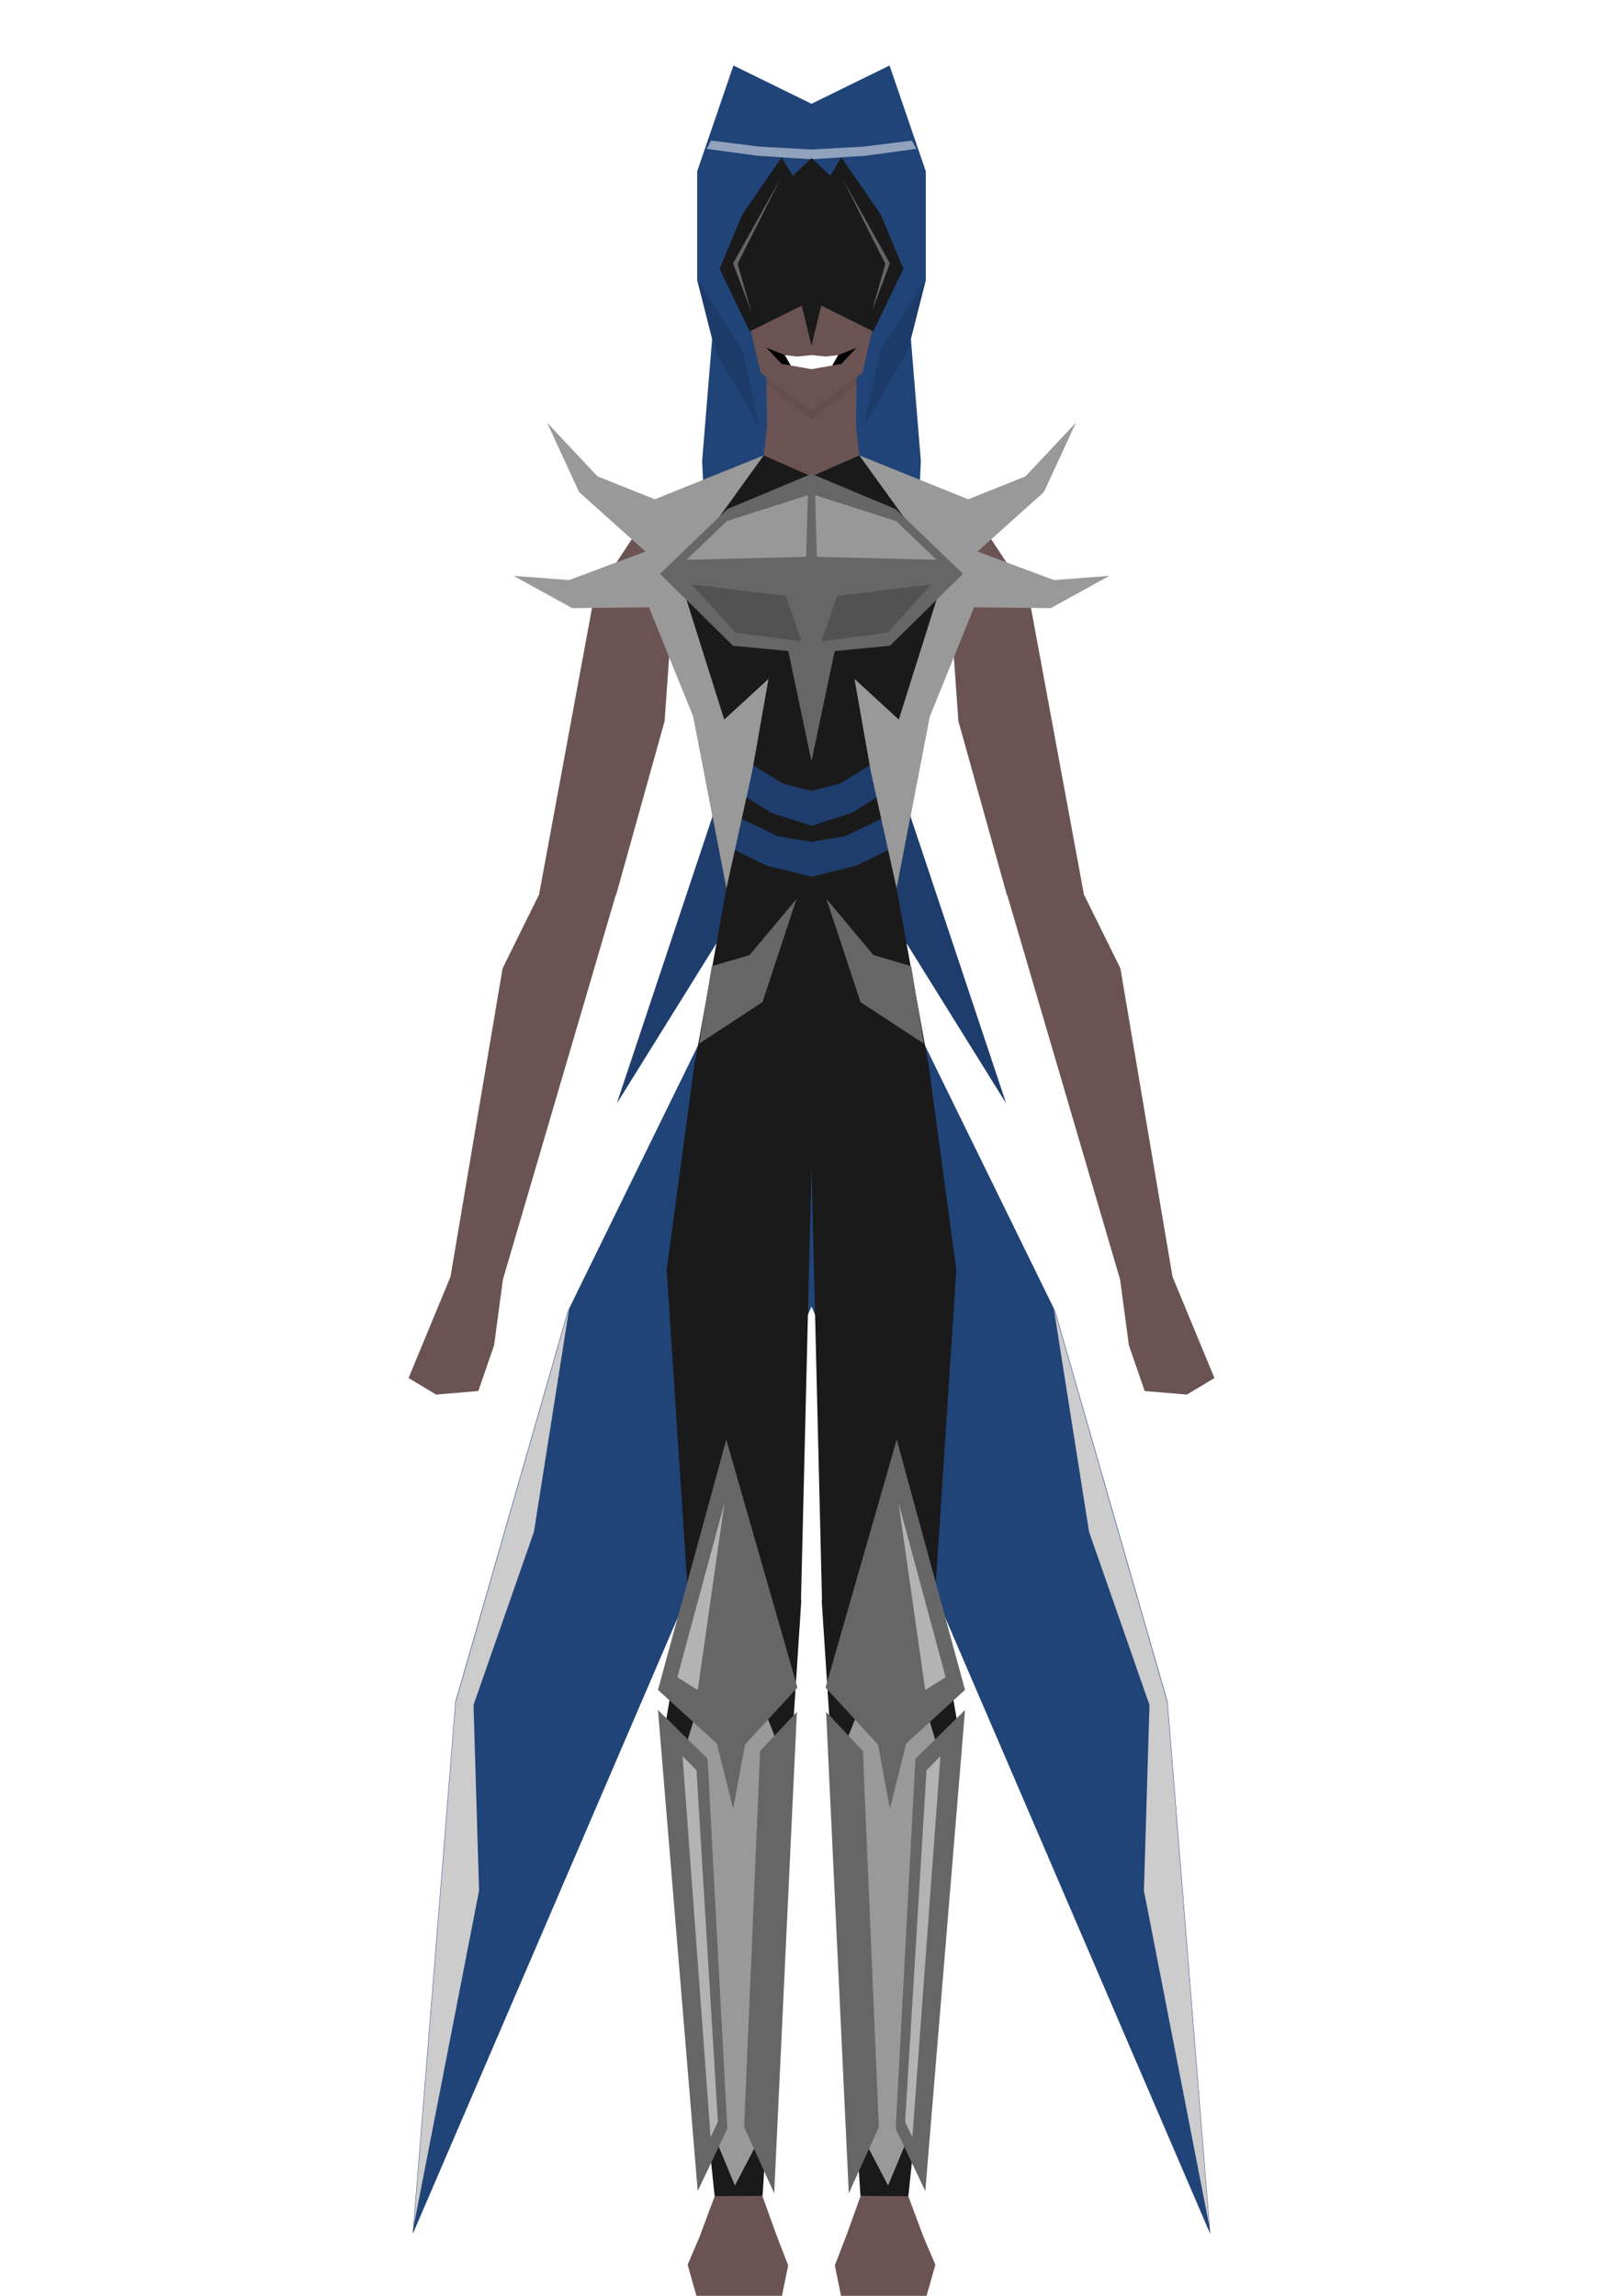 <?xml version="1.0" encoding="UTF-8" standalone="no"?>
<!-- Created with Inkscape (http://www.inkscape.org/) -->

<svg
   width="210mm"
   height="297mm"
   viewBox="0 0 210 297"
   version="1.1"
   id="svg1"
   sodipodi:docname="Nustar.svg"
   inkscape:version="1.3.2 (091e20e, 2023-11-25)"
   xmlns:inkscape="http://www.inkscape.org/namespaces/inkscape"
   xmlns:sodipodi="http://sodipodi.sourceforge.net/DTD/sodipodi-0.dtd"
   xmlns="http://www.w3.org/2000/svg"
   xmlns:svg="http://www.w3.org/2000/svg">
  <sodipodi:namedview
     id="namedview1"
     pagecolor="#505050"
     bordercolor="#eeeeee"
     borderopacity="1"
     inkscape:showpageshadow="0"
     inkscape:pageopacity="0"
     inkscape:pagecheckerboard="0"
     inkscape:deskcolor="#505050"
     inkscape:document-units="mm"
     inkscape:zoom="1.3830569"
     inkscape:cx="488.41087"
     inkscape:cy="458.40487"
     inkscape:window-width="1512"
     inkscape:window-height="837"
     inkscape:window-x="0"
     inkscape:window-y="38"
     inkscape:window-maximized="0"
     inkscape:current-layer="g1"
     showguides="true" />
  <defs
     id="defs1">
    <inkscape:path-effect
       effect="mirror_symmetry"
       start_point="105,0"
       end_point="105,297"
       center_point="105,148.5"
       id="path-effect1"
       is_visible="true"
       lpeversion="1.2"
       lpesatellites=""
       mode="vertical"
       discard_orig_path="false"
       fuse_paths="false"
       oposite_fuse="true"
       split_items="false"
       split_open="false"
       link_styles="false" />
    <filter
       inkscape:collect="always"
       style="color-interpolation-filters:sRGB"
       id="filter30"
       x="-0.071"
       y="-0.8"
       width="1.142"
       height="2.6">
      <feGaussianBlur
         inkscape:collect="always"
         stdDeviation="0.805"
         id="feGaussianBlur30" />
    </filter>
    <filter
       inkscape:collect="always"
       style="color-interpolation-filters:sRGB"
       id="filter31"
       x="-0.115"
       y="-0.179"
       width="1.231"
       height="1.358">
      <feGaussianBlur
         inkscape:collect="always"
         stdDeviation="1.428"
         id="feGaussianBlur31" />
    </filter>
    <filter
       inkscape:collect="always"
       style="color-interpolation-filters:sRGB"
       id="filter33"
       x="-0.022"
       y="-0.028"
       width="1.043"
       height="1.055">
      <feGaussianBlur
         inkscape:collect="always"
         stdDeviation="0.455"
         id="feGaussianBlur33" />
    </filter>
    <filter
       inkscape:collect="always"
       style="color-interpolation-filters:sRGB"
       id="filter35"
       x="-0.111"
       y="-0.159"
       width="1.223"
       height="1.319">
      <feGaussianBlur
         inkscape:collect="always"
         stdDeviation="1.61"
         id="feGaussianBlur35" />
    </filter>
    <filter
       inkscape:collect="always"
       style="color-interpolation-filters:sRGB"
       id="filter36"
       x="-0.166"
       y="-0.112"
       width="1.332"
       height="1.225">
      <feGaussianBlur
         inkscape:collect="always"
         stdDeviation="2.309"
         id="feGaussianBlur36" />
    </filter>
    <filter
       inkscape:collect="always"
       style="color-interpolation-filters:sRGB"
       id="filter18"
       x="-0.217"
       y="-0.265"
       width="1.433"
       height="1.531">
      <feGaussianBlur
         inkscape:collect="always"
         stdDeviation="2.922 0.925"
         id="feGaussianBlur18" />
    </filter>
    <filter
       inkscape:collect="always"
       style="color-interpolation-filters:sRGB"
       id="filter19"
       x="-0.334"
       y="-0.264"
       width="1.669"
       height="1.527">
      <feGaussianBlur
         inkscape:collect="always"
         stdDeviation="4.313 0.807"
         id="feGaussianBlur19" />
    </filter>
    <filter
       inkscape:collect="always"
       style="color-interpolation-filters:sRGB"
       id="filter16"
       x="-0.183"
       y="-0.217"
       width="1.367"
       height="1.433">
      <feGaussianBlur
         inkscape:collect="always"
         stdDeviation="1.551"
         id="feGaussianBlur16" />
    </filter>
  </defs>
  <g
     inkscape:label="Layer 1"
     inkscape:groupmode="layer"
     id="layer1">
    <g
       id="g1"
       inkscape:path-effect="#path-effect1"
       inkscape:label="g1">
      <g
         id="g20"
         inkscape:label="BHair">
        <path
           style="fill:#214478;stroke-width:1;-inkscape-stroke:none"
           d="M 94.284,17.585 90.849,59.65 92.918,103.439 79.815,142.746 97.4,114.473 105,144.47 V 14.433 Z m 21.431,0 3.435,42.065 -2.069,43.789 13.102,39.307 L 112.6,114.473 105,144.47 V 14.433 Z"
           id="path12"
           inkscape:original-d="M 94.284312,17.584633 90.848886,59.649835 92.917666,103.43902 79.815391,142.74585 97.400023,114.47251 105,144.46983 V 14.433463 Z"
           sodipodi:nodetypes="cccccccc" />
        <path
           style="mix-blend-mode:normal;fill:#000000;fill-opacity:0.1;stroke-width:1;-inkscape-stroke:none;filter:url(#filter33)"
           d="m 79.787,142.651 13.196,-39.406 4.427,11.252 z m 50.426,0 -13.196,-39.406 -4.427,11.252 z"
           id="path32"
           inkscape:original-d="m 79.787027,142.65102 13.196177,-39.40592 4.427459,11.25246 z"
           sodipodi:nodetypes="cccc" />
      </g>
      <g
         id="g29"
         inkscape:label="Cape">
        <path
           style="fill:#214478;fill-opacity:1;stroke-width:1;-inkscape-stroke:none"
           d="M 90.74,134.378 73.454,169.656 58.925,220.148 53.406,288.996 105,169.012 v -41.496 z m 28.52,0 17.286,35.277 14.529,50.492 5.518,68.848 L 105,169.012 v -41.496 z"
           id="path29"
           inkscape:original-d="M 90.739972,134.37828 73.453676,169.6557 58.92488,220.148 53.406486,288.99551 105,169.01186 v -41.49634 z"
           sodipodi:nodetypes="ccccccc" />
        <path
           style="fill:#cccccc;fill-opacity:1;stroke-width:1;-inkscape-stroke:none"
           d="m 53.535,287.951 8.451,-43.366 -0.718,-24.016 7.818,-22.404 4.591,-29.078 -14.709,51.15 z m 102.93,0 -8.451,-43.366 0.718,-24.016 -7.818,-22.404 -4.591,-29.078 14.709,51.15 z"
           id="path34"
           inkscape:original-d="m 53.535214,287.95054 8.450965,-43.36593 -0.717769,-24.01613 7.818153,-22.40431 4.590613,-29.0777 -14.708934,51.14998 z"
           sodipodi:nodetypes="ccccccc" />
      </g>
      <g
         id="g10"
         inkscape:label="Neck">
        <path
           style="fill:#6c5353;stroke-width:0.953;-inkscape-stroke:none"
           d="m 99.132,47.973 0.105,7.147 -0.429,3.98 L 105,65.501 V 40.612 Z m 11.735,0 -0.105,7.147 0.429,3.98 L 105,65.501 V 40.612 Z"
           id="path2"
           inkscape:original-d="m 99.132472,47.972666 0.105189,7.147281 -0.429115,3.979974 L 105,65.50112 V 40.611571 Z"
           sodipodi:nodetypes="cccccc" />
      </g>
      <g
         id="g9"
         inkscape:label="Head">
        <path
           style="fill:#1a1a1a;fill-opacity:0.1;stroke-width:1;-inkscape-stroke:none"
           d="M 99.17,49.723 105,54.293 v -8.016 l -5.968,-0.334 z m 11.66,0 L 105,54.293 v -8.016 l 5.968,-0.334 z"
           id="path11"
           inkscape:original-d="M 99.17014,49.722898 105,54.293138 v -8.015873 l -5.967686,-0.33396 z"
           sodipodi:nodetypes="ccccc" />
        <path
           style="fill:#6c5353;stroke-width:0.953;-inkscape-stroke:none"
           d="M 105,14.874 96.69,20.918 95.637,36.183 98.404,48.219 105,53.147 Z m 0,0 8.31,6.044 1.053,15.265 -2.767,12.036 L 105,53.147 Z"
           id="path1"
           inkscape:original-d="M 105,14.874476 96.690187,20.918385 95.63712,36.183119 98.403954,48.218845 105,53.146618 Z"
           sodipodi:nodetypes="cccccc" />
        <path
           style="fill:#ffffff;fill-opacity:1;stroke-width:1;-inkscape-stroke:none"
           d="m 102.321,47.286 -0.773,-1.347 1.588,0.185 1.864,-0.186 v 1.822 z m 5.357,0 0.773,-1.347 -1.588,0.185 -1.864,-0.186 v 1.822 z"
           id="path14"
           inkscape:original-d="m 102.32137,47.286064 -0.77298,-1.347431 1.5881,0.185076 1.86355,-0.185709 v 1.822133 z"
           sodipodi:nodetypes="cccccc" />
        <path
           style="fill:#000000;fill-opacity:1;stroke-width:1;-inkscape-stroke:none"
           d="m 101.525,45.923 -2.357,-0.938 1.973,2.097 1.145,0.176 z m 6.95,0 2.357,-0.938 -1.973,2.097 -1.145,0.176 z"
           id="path23"
           inkscape:original-d="m 101.52477,45.922807 -2.357036,-0.93787 1.973486,2.09683 1.14533,0.176205 z"
           sodipodi:nodetypes="ccccc" />
      </g>
      <g
         id="g11"
         inkscape:label="Body">
        <path
           style="fill:#1a1a1a;stroke-width:0.953;-inkscape-stroke:none"
           d="m 105,61.63 -6.201,-2.718 -13.997,6.218 -2.282,8.36 4.465,4.942 7.015,36.453 -4.094,22.598 6.081,9.241 L 105,150.968 Z m 2.6e-4,0 6.201,-2.718 13.997,6.218 2.282,8.36 -4.465,4.942 -7.015,36.453 4.094,22.598 -6.081,9.241 L 105,150.968 Z"
           id="path3"
           inkscape:original-d="m 104.99987,61.630184 -6.201202,-2.718166 -13.996584,6.217934 -2.282114,8.359585 4.465486,4.941827 7.015261,36.452756 -4.09424,22.59844 6.0808,9.24146 L 105,150.96796 Z"
           sodipodi:nodetypes="cccccccccc" />
      </g>
      <g
         id="g14"
         inkscape:label="Forelegs">
        <path
           style="fill:#1a1a1a;stroke-width:0.953;-inkscape-stroke:none"
           d="m 89.888,137.414 -3.627,26.858 2.732,41.732 6.753,3.912 7.894,-2.894 L 105,151.019 99.696,141.436 Z m 30.223,0 3.627,26.858 -2.732,41.732 -6.753,3.912 -7.894,-2.894 L 105,151.019 l 5.304,-9.584 z"
           id="path6"
           inkscape:original-d="m 89.888375,137.41416 -3.627316,26.85843 2.731954,41.73217 6.752637,3.91182 7.89415,-2.89354 L 105,151.0192 99.696387,141.43562 Z"
           sodipodi:nodetypes="cccccccc" />
      </g>
      <g
         id="g15"
         inkscape:label="Legs">
        <path
           style="fill:#1a1a1a;stroke-width:0.953;-inkscape-stroke:none"
           d="m 89.031,206.056 -2.979,17.248 6.421,60.842 3.038,1.103 3.156,-1.196 5.015,-77.032 -7.382,-3.685 z m 31.938,0 2.979,17.248 -6.421,60.842 -3.038,1.103 -3.156,-1.196 -5.015,-77.032 7.382,-3.685 z"
           id="path7"
           inkscape:original-d="m 89.031079,206.05569 -2.978794,17.24776 6.421394,60.84195 3.037557,1.1033 3.155872,-1.19591 5.014842,-77.03196 -7.381918,-3.68521 z"
           sodipodi:nodetypes="cccccccc" />
      </g>
      <g
         id="g16"
         inkscape:label="Hands"
         inkscape:transform-center-x="-34.992336"
         inkscape:transform-center-y="64.917372">
        <path
           style="fill:#6c5353;stroke-width:0.851;-inkscape-stroke:none"
           d="m 58.284,165.18 -5.42,13.093 3.573,2.14 5.453,-0.463 2.045,-5.921 1.134,-8.471 -3.443,-1.415 z m 93.433,0 5.42,13.093 -3.573,2.14 -5.453,-0.463 -2.045,-5.921 -1.134,-8.471 3.443,-1.415 z"
           id="path8"
           inkscape:original-d="m 58.283726,165.18013 -5.420458,13.09338 3.573386,2.1405 5.453374,-0.46336 2.044518,-5.92118 1.13354,-8.47108 -3.443185,-1.41519 z"
           sodipodi:nodetypes="cccccccc"
           inkscape:transform-center-x="101.70681"
           inkscape:transform-center-y="53.30096" />
      </g>
      <g
         id="g12"
         inkscape:label="Forearms"
         inkscape:transform-center-x="-34.992336"
         inkscape:transform-center-y="-26.543091">
        <path
           style="fill:#6c5353;stroke-width:0.851;-inkscape-stroke:none"
           d="m 87.049,78.41 -1.056,14.883 -6.284,22.52 -5.334,1.661 -4.655,-1.586 7.158,-38.742 7.923,-12.017 z m 35.902,0 1.056,14.883 6.284,22.52 5.334,1.661 4.655,-1.586 -7.158,-38.742 -7.923,-12.017 z"
           id="path4"
           inkscape:original-d="m 87.048762,78.409749 -1.055551,14.88337 -6.283739,22.519581 -5.334171,1.6615 -4.654852,-1.58607 7.158072,-38.742463 7.922866,-12.016742 z"
           sodipodi:nodetypes="cccccccc" />
      </g>
      <g
         id="g13"
         inkscape:label="Arms"
         inkscape:transform-center-x="-34.992336"
         inkscape:transform-center-y="28.357102">
        <path
           style="fill:#6c5353;stroke-width:0.851;-inkscape-stroke:none"
           d="m 69.696,115.83 -4.665,9.434 -6.745,39.911 3.016,1.304 3.765,-0.938 14.593,-49.711 -4.65,-2.491 z m 70.607,0 4.665,9.434 6.745,39.911 -3.016,1.304 -3.765,-0.938 -14.593,-49.711 4.65,-2.491 z"
           id="path5"
           inkscape:original-d="m 69.696336,115.82992 -4.664563,9.43402 -6.744594,39.91105 3.015508,1.30422 3.764773,-0.93828 14.59259,-49.71101 -4.650197,-2.4912 z"
           sodipodi:nodetypes="cccccccc"
           inkscape:transform-center-x="71.682996"
           inkscape:transform-center-y="20.93132" />
      </g>
      <g
         id="g17"
         inkscape:label="Feet">
        <path
           style="fill:#6c5353;stroke-width:0.953;-inkscape-stroke:none"
           d="m 92.473,284.114 -1.958,5.254 -1.543,3.609 1.155,4.084 11.038,0.002 0.815,-3.996 -1.536,-3.984 -1.803,-5.013 z m 25.054,0 1.958,5.254 1.543,3.609 -1.155,4.084 -11.038,0.002 -0.815,-3.996 1.536,-3.984 1.803,-5.013 z"
           id="path9"
           inkscape:original-d="m 92.472921,284.11411 -1.957979,5.25358 -1.543351,3.60946 1.15467,4.08391 11.038449,0.002 0.8149,-3.99554 -1.53556,-3.98431 -1.803075,-5.01337 z"
           sodipodi:nodetypes="ccccccccc" />
      </g>
      <g
         id="g18"
         inkscape:label="FHair">
        <path
           style="fill:#214478;stroke-width:1;-inkscape-stroke:none"
           d="m 105,24.391 -4.495,-2.65 -3.78,6.024 -0.652,17.468 2.086,9.907 -5.605,-9.646 -2.346,-9.255 V 22.161 L 94.9,8.473 105,13.427 Z m 0,0 4.495,-2.65 3.78,6.024 0.652,17.468 -2.086,9.907 5.605,-9.646 2.346,-9.255 V 22.161 L 115.1,8.473 105,13.427 Z"
           id="path10"
           inkscape:original-d="m 105,24.391301 -4.49462,-2.649674 -3.780356,6.024451 -0.651785,17.467863 2.085713,9.907143 -5.605356,-9.64643 -2.346431,-9.255358 V 22.16072 L 94.900024,8.4732163 105,13.426789 Z"
           sodipodi:nodetypes="ccccccccccc" />
        <path
           style="mix-blend-mode:normal;fill:#ffffff;fill-opacity:0.5;stroke-width:1;-inkscape-stroke:none;filter:url(#filter30)"
           d="m 92.016,18.188 6.226,0.779 L 105,19.342 v 1.261 L 97.98,20.147 91.424,19.254 Z m 25.969,0 -6.226,0.779 L 105,19.342 v 1.261 l 7.02,-0.456 6.556,-0.893 z"
           id="path30"
           inkscape:original-d="m 92.015631,18.187736 6.22614,0.77853 L 105,19.342248 v 1.261061 L 97.980323,20.147214 91.424011,19.25447 Z"
           sodipodi:nodetypes="ccccccc" />
        <path
           style="fill:#000000;fill-opacity:0.138;stroke-width:1;-inkscape-stroke:none;filter:url(#filter31)"
           d="m 92.594,45.509 -2.444,-9.431 5.925,9.193 2.197,9.979 z m 24.812,0 2.444,-9.431 -5.925,9.193 -2.197,9.979 z"
           id="path31"
           inkscape:original-d="m 92.594005,45.508574 -2.443755,-9.430883 5.925213,9.192873 2.196621,9.979198 z"
           sodipodi:nodetypes="ccccc" />
      </g>
      <g
         id="g19"
         inkscape:label="Mask"
         style="fill:#1a1a1a">
        <path
           style="fill:#1a1a1a;stroke-width:1.099;-inkscape-stroke:none"
           d="m 105,20.443 -2.428,2.296 -1.438,-2.373 -5.108,7.4 -2.911,7.016 3.888,8.097 6.736,-3.346 L 105,44.716 Z m 0,0 2.428,2.296 1.438,-2.373 5.108,7.4 2.911,7.016 -3.888,8.097 -6.736,-3.346 L 105,44.716 Z"
           id="path13"
           inkscape:original-d="m 105,20.443149 -2.42751,2.29645 -1.43789,-2.373233 -5.108036,7.400472 -2.910794,7.016433 3.88849,8.096756 6.73579,-3.346246 L 105,44.715602 Z"
           sodipodi:nodetypes="ccccccccc" />
      </g>
      <g
         id="g23"
         inkscape:label="Armor">
        <path
           style="fill:#1e3d6c;fill-opacity:1;stroke-width:1;-inkscape-stroke:none"
           d="m 96.861,98.624 4.447,2.746 3.693,0.938 v 4.526 l -5.231,-1.685 -4.525,-2.827 z m 16.279,0 -4.447,2.746 L 105,102.307 v 4.526 l 5.231,-1.685 4.525,-2.827 z"
           id="path20"
           inkscape:original-d="m 96.860717,98.623524 4.446723,2.745526 3.69256,0.93758 v 4.52591 l -5.231099,-1.68548 -4.524814,-2.82679 z"
           sodipodi:nodetypes="ccccccc" />
        <path
           style="fill:#1e3d6c;fill-opacity:1;stroke-width:1;-inkscape-stroke:none"
           d="m 94.492,105.21 6.208,2.986 4.3,0.697 v 4.526 l -5.839,-1.445 -6.286,-3.067 z m 21.016,0 -6.208,2.986 L 105,108.893 v 4.526 l 5.839,-1.445 6.286,-3.067 z"
           id="path20-4"
           sodipodi:nodetypes="ccccccc"
           inkscape:original-d="m 94.492117,105.20993 6.207823,2.98568 4.30006,0.69745 v 4.52591 l -5.838596,-1.44533 -6.285917,-3.06694 z" />
        <path
           style="fill:#999999;fill-opacity:1;stroke-width:1;-inkscape-stroke:none"
           d="m 84.724,64.589 -7.415,-2.966 -6.525,-6.947 4.147,8.981 8.587,7.695 -9.886,3.687 -7.177,-0.543 7.594,4.18 9.914,-0.116 5.74,14.156 4.288,22.2 3.341,-15.136 2.106,-11.958 -5.731,5.266 L 87.764,74.233 98.815,58.911 Z m 40.552,0 7.415,-2.966 6.525,-6.947 -4.147,8.981 -8.587,7.695 9.886,3.687 7.177,-0.543 -7.594,4.18 -9.914,-0.116 -5.74,14.156 -4.288,22.2 -3.341,-15.136 -2.106,-11.958 5.731,5.266 5.943,-18.855 L 111.185,58.911 Z"
           id="path15"
           inkscape:original-d="m 84.724011,64.588506 -7.415327,-2.966084 -6.524637,-6.94678 4.147028,8.981024 8.587299,7.695392 -9.886399,3.686887 -7.176831,-0.543343 7.59376,4.180373 9.914418,-0.116257 5.740306,14.155738 4.287745,22.200124 3.340841,-15.135983 2.106205,-11.957812 -5.730875,5.266209 L 87.764081,74.232867 98.815095,58.91087 Z"
           sodipodi:nodetypes="ccccccccccccccccc" />
        <path
           style="fill:#666666;fill-opacity:1;stroke-width:1;-inkscape-stroke:none"
           d="m 105,61.301 -10.893,4.563 -8.709,8.369 9.449,9.308 7.15,0.686 L 105,98.472 Z m 0,0 10.893,4.563 8.709,8.369 -9.449,9.308 -7.15,0.686 L 105,98.472 Z"
           id="path24"
           inkscape:original-d="m 105,61.300933 -10.8929,4.563051 -8.708995,8.368614 9.448925,9.30768 7.15027,0.686123 L 105,98.47151 Z"
           sodipodi:nodetypes="ccccccc" />
        <path
           style="fill:#666666;fill-opacity:1;stroke-width:1;-inkscape-stroke:none"
           d="m 92.096,124.997 4.889,-1.442 6.081,-7.265 -4.408,13.345 -8.2,5.386 z m 25.808,0 -4.889,-1.442 -6.081,-7.265 4.408,13.345 8.2,5.386 z"
           id="path28"
           inkscape:original-d="m 92.095928,124.99714 4.889192,-1.44157 6.08057,-7.26463 -4.408414,13.34521 -8.200094,5.38641 z"
           sodipodi:nodetypes="cccccc" />
        <path
           style="mix-blend-mode:normal;fill:#ffffff;fill-opacity:0.33;stroke-width:1;-inkscape-stroke:none;filter:url(#filter18)"
           d="m 104.529,64.055 -0.219,7.983 -15.494,0.382 5.229,-5.007 z m 0.942,0 0.219,7.983 15.494,0.382 -5.229,-5.007 z"
           id="path18"
           inkscape:original-d="m 104.52896,64.054885 -0.219,7.983123 -15.493517,0.381628 5.229117,-5.006835 z"
           sodipodi:nodetypes="ccccc" />
        <path
           style="fill:#000000;fill-opacity:0.2;stroke-width:1;-inkscape-stroke:none;filter:url(#filter19)"
           d="m 89.525,75.612 12.143,1.468 2.051,5.877 -8.551,-1.095 z m 30.949,0 -12.143,1.468 -2.051,5.877 8.551,-1.095 z"
           id="path19"
           inkscape:original-d="m 89.525314,75.612039 12.142886,1.467501 2.05112,5.877172 -8.551062,-1.094841 z"
           sodipodi:nodetypes="ccccc" />
      </g>
      <g
         id="g27"
         inkscape:label="LegArmor">
        <path
           style="fill:#999999;fill-opacity:1;stroke-width:1;-inkscape-stroke:none"
           d="m 93.959,208.842 -5.503,17.941 3.893,49.355 2.742,6.597 3.299,-6.319 2.861,-49.275 z m 22.082,0 5.503,17.941 -3.893,49.355 -2.742,6.597 -3.299,-6.319 -2.861,-49.275 z"
           id="path33"
           inkscape:original-d="m 93.959239,208.84212 -5.502663,17.94072 3.893486,49.3546 2.742042,6.59729 3.298647,-6.3187 2.861119,-49.27486 z"
           sodipodi:nodetypes="ccccccc"
           inkscape:label="path33" />
        <path
           style="fill:#666666;fill-opacity:1;stroke-width:1;-inkscape-stroke:none"
           d="m 90.274,283.453 3.83,-8.075 -2.551,-47.851 -6.419,-6.315 z m 29.451,0 -3.83,-8.075 2.551,-47.851 6.419,-6.315 z"
           id="path25"
           inkscape:original-d="m 90.274377,283.45325 3.83045,-8.075 -2.551119,-47.85101 -6.418593,-6.31507 z"
           sodipodi:nodetypes="ccccc" />
        <path
           style="fill:#666666;fill-opacity:1;stroke-width:1;-inkscape-stroke:none"
           d="m 100.173,283.741 -3.887,-8.557 2.062,-48.654 4.762,-5.073 z m 9.653,0 3.887,-8.557 -2.062,-48.654 -4.762,-5.073 z"
           id="path26"
           inkscape:original-d="m 100.17329,283.74112 -3.887247,-8.55695 2.062488,-48.65402 4.762189,-5.07276 z"
           sodipodi:nodetypes="ccccc"
           inkscape:label="path26" />
        <path
           style="fill:#666666;fill-opacity:1;stroke-width:1;-inkscape-stroke:none"
           d="m 85.135,218.612 7.617,6.944 2.108,8.432 1.528,-8.292 6.794,-7.383 -9.211,-32.081 z m 39.73,0 -7.617,6.944 -2.108,8.432 -1.528,-8.292 -6.794,-7.383 9.211,-32.081 z"
           id="path27"
           inkscape:original-d="m 85.135206,218.61196 7.616777,6.944 2.107999,8.432 1.527767,-8.29174 6.793741,-7.38321 -9.210819,-32.0806 z"
           sodipodi:nodetypes="ccccccc" />
        <path
           style="fill:#ffffff;fill-opacity:0.5;stroke-width:1;-inkscape-stroke:none;filter:url(#filter35)"
           d="m 93.741,194.404 -3.457,24.234 -2.644,-1.66 z m 22.517,0 3.457,24.234 2.644,-1.66 z"
           id="path35"
           inkscape:original-d="m 93.741377,194.40446 -3.457436,24.23424 -2.644205,-1.65968 z"
           sodipodi:nodetypes="cccc" />
        <path
           style="fill:#ffffff;fill-opacity:0.5;stroke-width:1;-inkscape-stroke:none;filter:url(#filter36)"
           d="m 88.315,227.174 1.805,1.852 2.767,45.485 -0.941,1.954 z m 33.37,0 -1.805,1.852 -2.767,45.485 0.941,1.954 z"
           id="path36"
           inkscape:original-d="m 88.315239,227.1743 1.805325,1.85243 2.766859,45.48525 -0.941065,1.95432 z"
           sodipodi:nodetypes="ccccc" />
      </g>
      <path
         style="mix-blend-mode:normal;fill:#ffffff;fill-opacity:0.33;stroke-width:1;-inkscape-stroke:none;filter:url(#filter16)"
         d="m 100.997,23.106 -6.143,10.957 2.338,6.235 -1.752,-6.157 z m 8.005,0 6.143,10.957 -2.338,6.235 1.752,-6.157 z"
         id="path16"
         inkscape:original-d="m 100.99734,23.106062 -6.143282,10.957044 2.338115,6.23497 -1.752271,-6.157213 z"
         sodipodi:nodetypes="ccccc" />
    </g>
  </g>
</svg>
